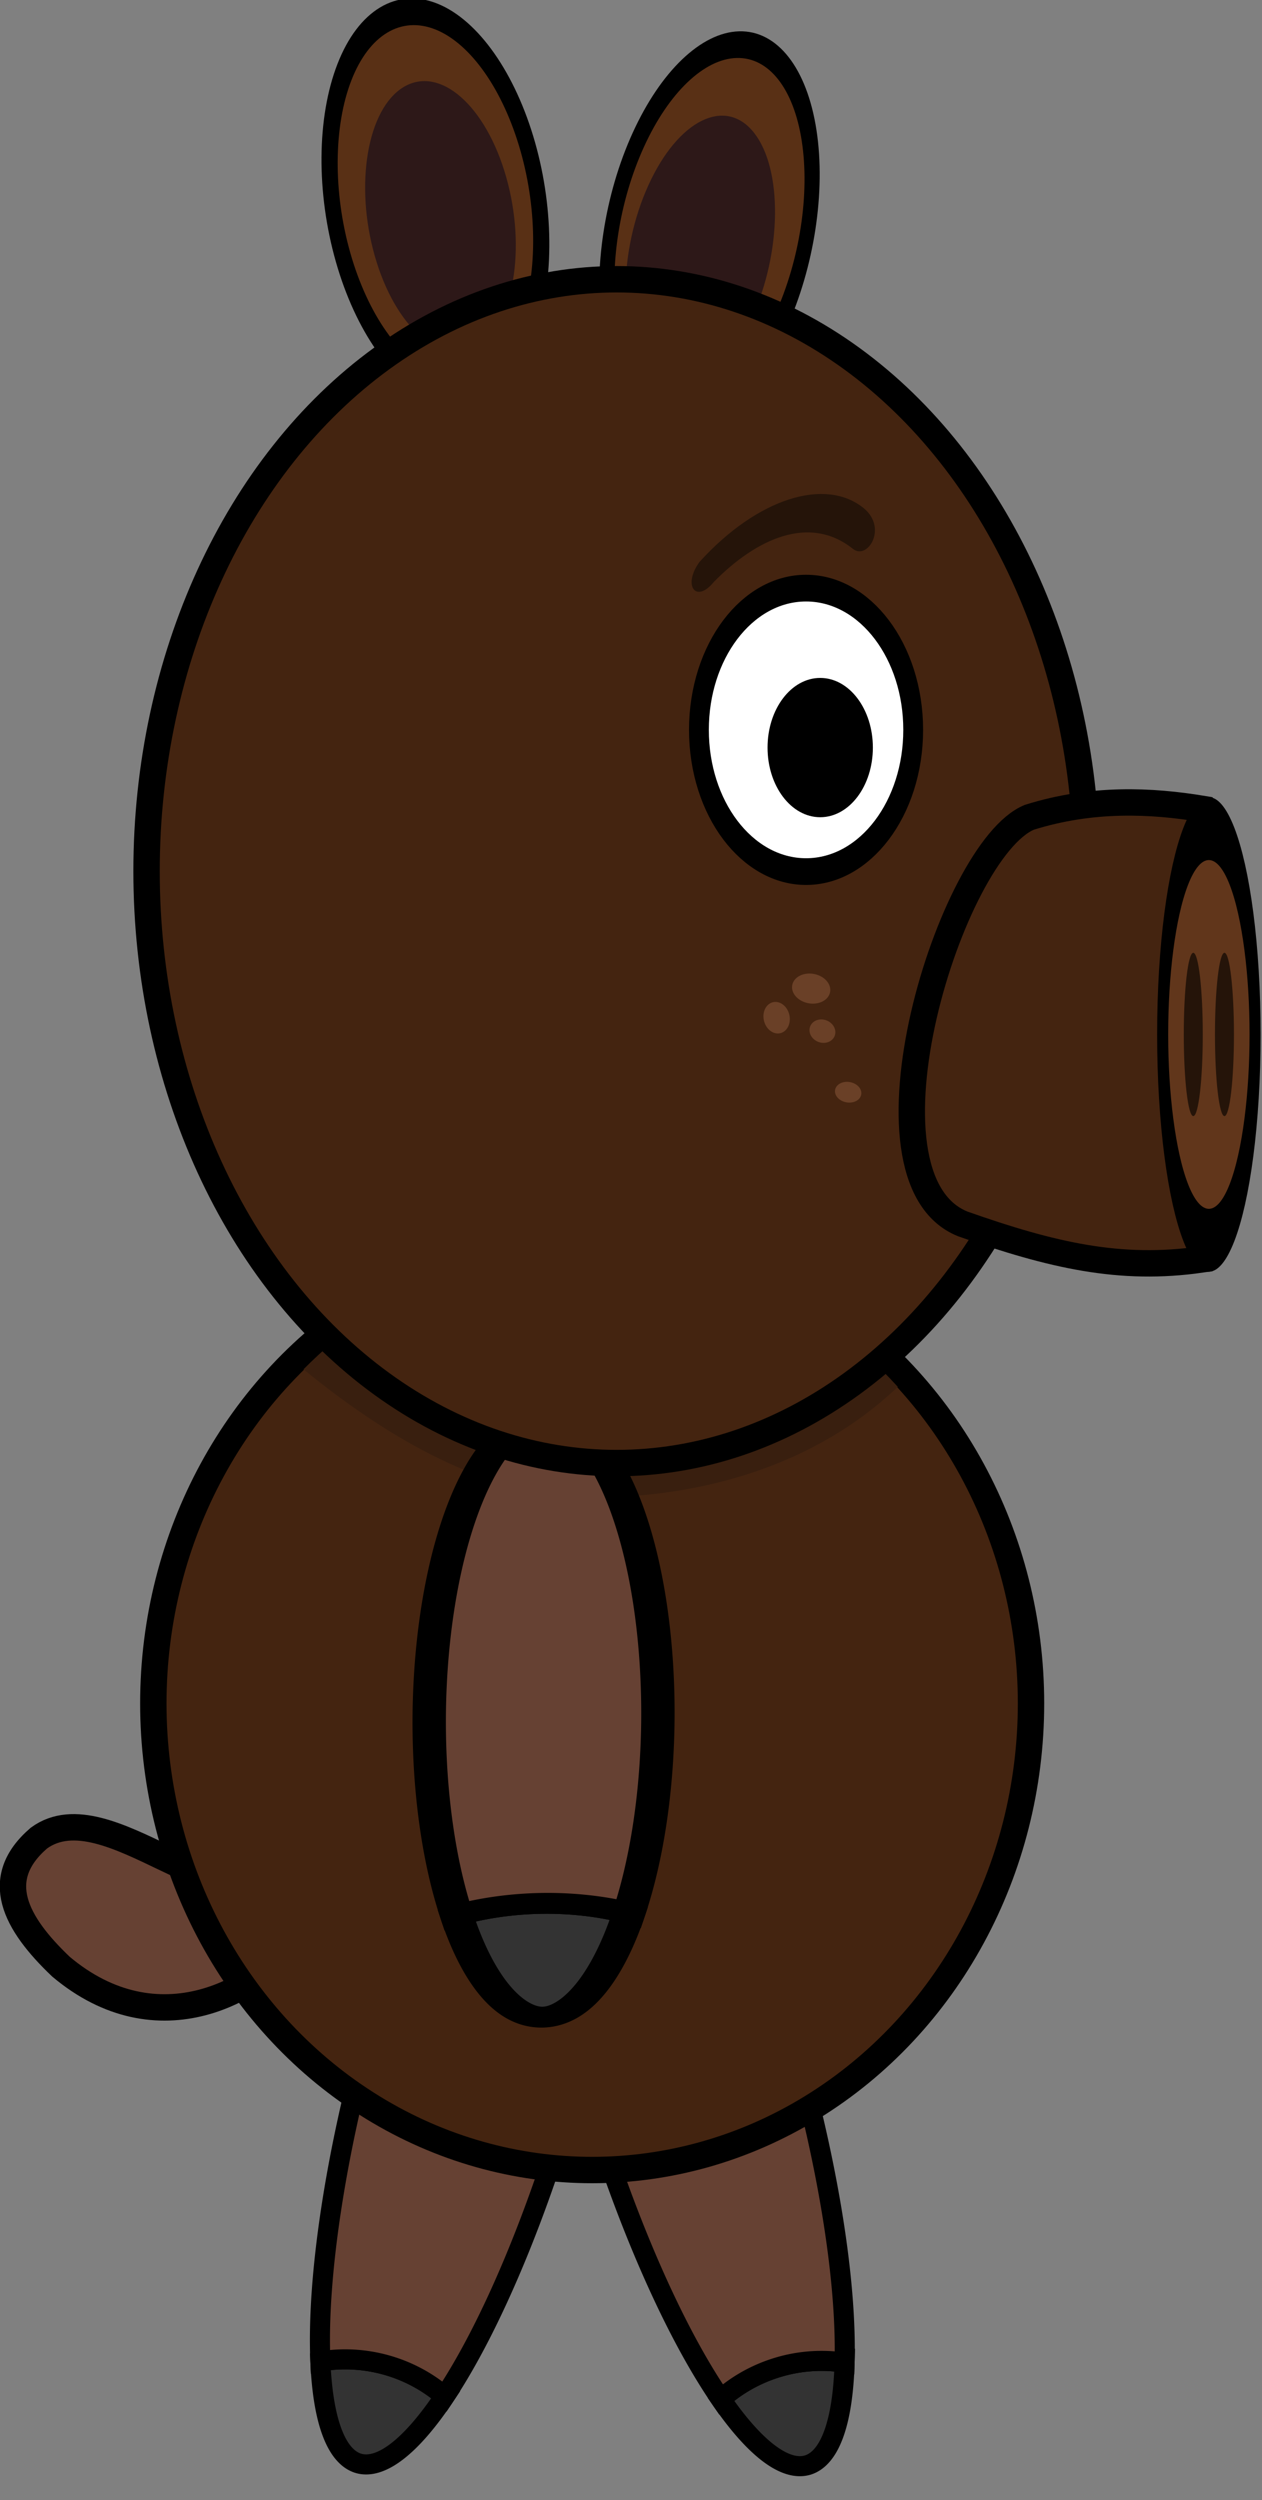 <?xml version="1.0" encoding="UTF-8" standalone="no"?>
<!-- Created with Inkscape (http://www.inkscape.org/) -->

<svg
   xmlns:dc="http://purl.org/dc/elements/1.1/"
   xmlns:cc="http://creativecommons.org/ns#"
   xmlns:rdf="http://www.w3.org/1999/02/22-rdf-syntax-ns#"
   xmlns:svg="http://www.w3.org/2000/svg"
   xmlns="http://www.w3.org/2000/svg"
   xmlns:sodipodi="http://sodipodi.sourceforge.net/DTD/sodipodi-0.dtd"
   xmlns:inkscape="http://www.inkscape.org/namespaces/inkscape"
   width="47.26mm"
   height="93.562mm"
   viewBox="0 0 167.458 331.52"
   id="svg2"
   version="1.1"
   inkscape:version="0.91 r13725"
   sodipodi:docname="Pig Run Right 3 - 1.svg"
   inkscape:export-filename="F:\ProzProg\Hängebauchschwein-Simulator\image\pig_idle.png"
   inkscape:export-xdpi="25.881552"
   inkscape:export-ydpi="25.881552">
  <rect x="0" y="0" width="167.458" height="331.52" fill="#808080" stroke="none"/>
  <defs
     id="defs4" />
  <sodipodi:namedview
     id="base"
     pagecolor="#ffffff"
     bordercolor="#666666"
     borderopacity="1.0"
     inkscape:pageopacity="0.0"
     inkscape:pageshadow="2"
     inkscape:zoom="2"
     inkscape:cx="-55.058131"
     inkscape:cy="131.92964"
     inkscape:document-units="px"
     inkscape:current-layer="layer1"
     showgrid="false"
     inkscape:window-width="1680"
     inkscape:window-height="987"
     inkscape:window-x="-8"
     inkscape:window-y="-8"
     inkscape:window-maximized="1"
     fit-margin-top="0"
     fit-margin-left="0"
     fit-margin-right="0"
     fit-margin-bottom="0" />
  <g
     inkscape:label="Ebene 1"
     inkscape:groupmode="layer"
     id="layer1"
     transform="translate(-330.209,-302.49)">
    <g
       transform="matrix(0.963,0.27,-0.27,0.963,239.593,-79.241)"
       id="g4417-0"
       inkscape:transform-center-x="14.8386"
       inkscape:transform-center-y="65.937109">
      <path
         inkscape:connector-curvature="0"
         id="path4415-9"
         d="m 332.846,633.053 a 18.625,17.046 0 0 0 -1.309,-0.578 18.625,17.046 0 0 0 -1.748,-0.584 18.625,17.046 0 0 0 -1.805,-0.422 18.625,17.046 0 0 0 -1.84,-0.256 18.625,17.046 0 0 0 -1.859,-0.084 18.625,17.046 0 0 0 -1.318,0.043 18.625,17.046 0 0 0 -1.848,0.205 18.625,17.046 0 0 0 -1.816,0.373 18.625,17.046 0 0 0 -1.768,0.537 18.625,17.046 0 0 0 -1.699,0.695 18.625,17.046 0 0 0 -0.105,0.055 14.056,55.978 0 0 0 8.555,11.643 14.056,55.978 0 0 0 8.561,-11.627 z"
         style="opacity:1;fill:#333333;fill-opacity:1;stroke:#000000;stroke-width:2.661;stroke-linecap:round;stroke-miterlimit:4;stroke-dasharray:none;stroke-dashoffset:4.319;stroke-opacity:1" />
      <path
         inkscape:connector-curvature="0"
         id="path4364-1"
         d="m 324.285,532.725 a 14.056,55.978 0 0 0 -14.057,55.979 14.056,55.978 0 0 0 5.502,44.334 18.625,17.046 0 0 1 0.105,-0.055 18.625,17.046 0 0 1 1.699,-0.695 18.625,17.046 0 0 1 1.768,-0.537 18.625,17.046 0 0 1 1.816,-0.373 18.625,17.046 0 0 1 1.848,-0.205 18.625,17.046 0 0 1 1.318,-0.043 18.625,17.046 0 0 1 1.859,0.084 18.625,17.046 0 0 1 1.84,0.256 18.625,17.046 0 0 1 1.805,0.422 18.625,17.046 0 0 1 1.748,0.584 18.625,17.046 0 0 1 1.309,0.578 14.056,55.978 0 0 0 5.496,-44.35 14.056,55.978 0 0 0 -14.057,-55.979 z"
         style="opacity:1;fill:#664133;fill-opacity:1;stroke:#000000;stroke-width:2.661;stroke-linecap:round;stroke-miterlimit:4;stroke-dasharray:none;stroke-dashoffset:4.319;stroke-opacity:1" />
    </g>
    <g
       id="g4417"
       transform="matrix(0.959,-0.283,0.283,0.959,-56.076,102.89)"
       inkscape:transform-center-x="-12.712684"
       inkscape:transform-center-y="66.098103">
      <path
         inkscape:connector-curvature="0"
         id="path4415"
         d="m 332.846,633.053 a 18.625,17.046 0 0 0 -1.309,-0.578 18.625,17.046 0 0 0 -1.748,-0.584 18.625,17.046 0 0 0 -1.805,-0.422 18.625,17.046 0 0 0 -1.84,-0.256 18.625,17.046 0 0 0 -1.859,-0.084 18.625,17.046 0 0 0 -1.318,0.043 18.625,17.046 0 0 0 -1.848,0.205 18.625,17.046 0 0 0 -1.816,0.373 18.625,17.046 0 0 0 -1.768,0.537 18.625,17.046 0 0 0 -1.699,0.695 18.625,17.046 0 0 0 -0.105,0.055 14.056,55.978 0 0 0 8.555,11.643 14.056,55.978 0 0 0 8.561,-11.627 z"
         style="opacity:1;fill:#333333;fill-opacity:1;stroke:#000000;stroke-width:2.661;stroke-linecap:round;stroke-miterlimit:4;stroke-dasharray:none;stroke-dashoffset:4.319;stroke-opacity:1" />
      <path
         inkscape:connector-curvature="0"
         id="path4364"
         d="m 324.285,532.725 a 14.056,55.978 0 0 0 -14.057,55.979 14.056,55.978 0 0 0 5.502,44.334 18.625,17.046 0 0 1 0.105,-0.055 18.625,17.046 0 0 1 1.699,-0.695 18.625,17.046 0 0 1 1.768,-0.537 18.625,17.046 0 0 1 1.816,-0.373 18.625,17.046 0 0 1 1.848,-0.205 18.625,17.046 0 0 1 1.318,-0.043 18.625,17.046 0 0 1 1.859,0.084 18.625,17.046 0 0 1 1.84,0.256 18.625,17.046 0 0 1 1.805,0.422 18.625,17.046 0 0 1 1.748,0.584 18.625,17.046 0 0 1 1.309,0.578 14.056,55.978 0 0 0 5.496,-44.35 14.056,55.978 0 0 0 -14.057,-55.979 z"
         style="opacity:1;fill:#664133;fill-opacity:1;stroke:#000000;stroke-width:2.661;stroke-linecap:round;stroke-miterlimit:4;stroke-dasharray:none;stroke-dashoffset:4.319;stroke-opacity:1" />
    </g>
    <path
       style="fill:#664133;fill-opacity:1;fill-rule:evenodd;stroke:#000000;stroke-width:3.5;stroke-linecap:butt;stroke-linejoin:miter;stroke-miterlimit:4;stroke-dasharray:none;stroke-opacity:1"
       d="m 366.804,549.51 c -6.302,9.415 -22.289,-9.973 -31.435,-3.286 -6.278,5.399 -3.153,11.257 2.929,17.046 12.824,10.772 26.498,3.45 32.202,-4.715 2.061,-3.359 -1.653,-12.93 -3.696,-9.045 z"
       id="path4916"
       inkscape:connector-curvature="0"
       sodipodi:nodetypes="ccccc" />
    <ellipse
       style="opacity:1;fill:#442410;fill-opacity:1;stroke:#000000;stroke-width:3.5;stroke-linecap:round;stroke-miterlimit:4;stroke-dasharray:none;stroke-dashoffset:27.685;stroke-opacity:1"
       id="path4136-0"
       cx="408.786"
       cy="528.362"
       rx="58.231"
       ry="61.874" />
    <path
       inkscape:connector-curvature="0"
       style="opacity:1;fill:#391f0f;fill-opacity:1;stroke:none;stroke-width:3.5;stroke-linecap:round;stroke-miterlimit:4;stroke-dasharray:none;stroke-dashoffset:4.319;stroke-opacity:1"
       d="m 408.993,467.459 c -15.589,0.014 -28.197,6.248 -38.514,16.603 11.207,9.138 24.443,16.982 38.351,16.999 14.506,-0.034 29.513,-4.204 40.508,-14.676 -10.966,-12.083 -25.209,-18.897 -40.345,-18.926 z"
       id="path4136-06-5"
       sodipodi:nodetypes="ccccc" />
    <g
       id="g4854"
       transform="matrix(0.601,-0.072,0.121,1.008,121.158,25.607)">
      <ellipse
         transform="matrix(0.966,-0.258,0.258,0.966,0,0)"
         ry="25.25"
         rx="22.299"
         cy="414.691"
         cx="280.431"
         id="path4136-0-2"
         style="opacity:1;fill:#593015;fill-opacity:1;stroke:#000000;stroke-width:3.5;stroke-linecap:round;stroke-miterlimit:4;stroke-dasharray:none;stroke-dashoffset:27.685;stroke-opacity:1" />
      <ellipse
         transform="matrix(0.966,-0.258,0.258,0.966,0,0)"
         ry="17.971"
         rx="15.871"
         cy="416.775"
         cx="280.622"
         id="path4136-0-2-6"
         style="opacity:1;fill:#2d1818;fill-opacity:1;stroke:none;stroke-width:2.644;stroke-linecap:round;stroke-miterlimit:4;stroke-dasharray:none;stroke-dashoffset:27.685;stroke-opacity:1" />
    </g>
    <g
       id="g4858"
       transform="matrix(0.556,0.081,-0.147,1.007,214.038,-48.509)"
       inkscape:transform-center-x="2"
       inkscape:transform-center-y="-8.0000071">
      <ellipse
         transform="matrix(0.885,0.465,-0.465,0.885,0,0)"
         ry="25.25"
         rx="22.299"
         cy="84.223"
         cx="573.612"
         id="path4136-0-2-2"
         style="opacity:1;fill:#593015;fill-opacity:1;stroke:#000000;stroke-width:3.5;stroke-linecap:round;stroke-miterlimit:4;stroke-dasharray:none;stroke-dashoffset:27.685;stroke-opacity:1" />
      <ellipse
         transform="matrix(0.885,0.465,-0.465,0.885,0,0)"
         ry="18.385"
         rx="16.236"
         cy="87.382"
         cx="573.638"
         id="path4136-0-2-2-7"
         style="opacity:1;fill:#2d1818;fill-opacity:1;stroke:none;stroke-width:2.766;stroke-linecap:round;stroke-miterlimit:4;stroke-dasharray:none;stroke-dashoffset:27.685;stroke-opacity:1" />
    </g>
    <g
       id="g4465"
       transform="matrix(1.583,-0.023,-0.008,0.989,5.346,2.751)"
       inkscape:transform-center-x="-0.44116652"
       inkscape:transform-center-y="32.399794">
      <path
         id="path4463"
         d="m 260.793,565.65 a 18.513,18.289 0 0 0 -0.244,-0.113 18.513,18.289 0 0 0 -1.744,-0.611 18.513,18.289 0 0 0 -1.797,-0.434 18.513,18.289 0 0 0 -1.832,-0.256 18.513,18.289 0 0 0 -1.85,-0.074 18.513,18.289 0 0 0 -1.248,0.055 18.513,18.289 0 0 0 -1.836,0.232 18.513,18.289 0 0 0 -1.803,0.412 18.513,18.289 0 0 0 -1.752,0.588 18.513,18.289 0 0 0 -0.332,0.15 40.154,9.585 89.843 0 0 7.264,13.822 40.154,9.585 89.843 0 0 7.174,-13.771 z"
         style="opacity:1;fill:#333333;fill-opacity:1;stroke:#000000;stroke-width:2.797;stroke-linecap:round;stroke-miterlimit:4;stroke-dasharray:none;stroke-dashoffset:4.319;stroke-opacity:1"
         inkscape:connector-curvature="0" />
      <path
         id="path4450"
         d="m 253.398,499.115 a 40.154,9.585 89.843 0 0 -9.475,40.18 40.154,9.585 89.843 0 0 2.432,26.305 18.513,18.289 0 0 1 0.332,-0.15 18.513,18.289 0 0 1 1.752,-0.588 18.513,18.289 0 0 1 1.803,-0.412 18.513,18.289 0 0 1 1.836,-0.232 18.513,18.289 0 0 1 1.248,-0.055 18.513,18.289 0 0 1 1.85,0.074 18.513,18.289 0 0 1 1.832,0.256 18.513,18.289 0 0 1 1.797,0.434 18.513,18.289 0 0 1 1.744,0.611 18.513,18.289 0 0 1 0.244,0.113 40.154,9.585 89.843 0 0 2.301,-26.408 40.154,9.585 89.843 0 0 -9.695,-40.127 z"
         style="opacity:1;fill:#664133;fill-opacity:1;stroke:#000000;stroke-width:2.797;stroke-linecap:round;stroke-miterlimit:4;stroke-dasharray:none;stroke-dashoffset:4.319;stroke-opacity:1"
         inkscape:connector-curvature="0" />
    </g>
    <ellipse
       style="opacity:1;fill:#442410;fill-opacity:1;stroke:#000000;stroke-width:3.5;stroke-linecap:round;stroke-miterlimit:4;stroke-dasharray:none;stroke-dashoffset:4.319;stroke-opacity:1"
       id="path4136"
       cx="412.036"
       cy="418.005"
       rx="62.38"
       ry="78.487" />
    <g
       id="g4201"
       transform="matrix(0.751,0,0,1.012,211.331,-30.692)">
      <ellipse
         ry="18.571"
         rx="18.929"
         cy="424.862"
         cx="300.714"
         id="path4136-0-5"
         style="opacity:1;fill:#ffffff;fill-opacity:1;stroke:#000000;stroke-width:3.5;stroke-linecap:round;stroke-miterlimit:4;stroke-dasharray:none;stroke-dashoffset:4.319;stroke-opacity:1" />
      <ellipse
         ry="9.126"
         rx="9.304"
         cy="427.184"
         cx="303.214"
         id="path4136-0-5-9"
         style="opacity:1;fill:#000000;fill-opacity:1;stroke:none;stroke-width:2.034;stroke-linecap:round;stroke-miterlimit:4;stroke-dasharray:none;stroke-dashoffset:4.319;stroke-opacity:1" />
    </g>
    <g
       id="g4577-0"
       transform="matrix(-1.04,0,0,1,857.272,-26.264)">
      <ellipse
         transform="matrix(0.924,-0.382,0.469,0.883,0,0)"
         ry="2"
         rx="2.438"
         cy="581.832"
         cx="141.143"
         id="path4530-7"
         style="opacity:1;fill:#6a4027;fill-opacity:1;stroke:none;stroke-width:3.5;stroke-linecap:round;stroke-miterlimit:4;stroke-dasharray:none;stroke-dashoffset:4.319;stroke-opacity:1" />
      <ellipse
         transform="matrix(0.903,-0.429,0.419,0.908,0,0)"
         ry="1.515"
         rx="1.688"
         cy="592.923"
         cx="169.906"
         id="path4530-3-4"
         style="opacity:1;fill:#6a4027;fill-opacity:1;stroke:none;stroke-width:3.5;stroke-linecap:round;stroke-miterlimit:4;stroke-dasharray:none;stroke-dashoffset:4.319;stroke-opacity:1" />
      <ellipse
         transform="matrix(0.847,-0.532,0.33,0.944,0,0)"
         ry="1.961"
         rx="1.834"
         cy="625.201"
         cx="237.763"
         id="path4530-3-0-1"
         style="opacity:1;fill:#6a4027;fill-opacity:1;stroke:none;stroke-width:3.5;stroke-linecap:round;stroke-miterlimit:4;stroke-dasharray:none;stroke-dashoffset:4.319;stroke-opacity:1" />
      <ellipse
         transform="matrix(0.924,-0.382,0.469,0.883,0,0)"
         ry="1.38"
         rx="1.681"
         cy="592.779"
         cx="130.478"
         id="path4530-3-0-6-8"
         style="opacity:1;fill:#6a4027;fill-opacity:1;stroke:none;stroke-width:3.5;stroke-linecap:round;stroke-miterlimit:4;stroke-dasharray:none;stroke-dashoffset:4.319;stroke-opacity:1" />
    </g>
    <path
       style="fill:#251409;fill-opacity:1;fill-rule:evenodd;stroke:none;stroke-width:1px;stroke-linecap:butt;stroke-linejoin:miter;stroke-opacity:1"
       d="m 423.043,376.985 c 7.702,-8.472 16.744,-11.257 21.821,-7.074 3.159,2.659 0.421,6.917 -1.493,5.347 -5.778,-4.6 -12.833,-1.3 -18.428,4.382 -2.409,2.967 -4.192,0.463 -1.901,-2.655 z"
       id="path4624"
       inkscape:connector-curvature="0"
       sodipodi:nodetypes="ccccc" />
    <path
       style="fill:#442410;fill-opacity:1;fill-rule:evenodd;stroke:#000000;stroke-width:3.5;stroke-linecap:butt;stroke-linejoin:miter;stroke-miterlimit:4;stroke-dasharray:none;stroke-opacity:1"
       d="m 489.835,409.759 c -6.83,-1.124 -14.667,-1.518 -23.039,1.103 -10.431,4.289 -23.971,47.815 -8.839,53.917 11.829,4.17 20.901,6.271 31.654,4.72 3.874,-19.648 9.074,-37.449 0.224,-59.74 z"
       id="path4912"
       inkscape:connector-curvature="0"
       sodipodi:nodetypes="ccccc" />
    <g
       id="g4848"
       transform="matrix(0.182,0,0,1.035,416.036,-18.198)">
      <ellipse
         ry="26.37"
         rx="33.694"
         cy="442.372"
         cx="409.786"
         id="path4236"
         style="opacity:1;fill:#61361b;fill-opacity:1;stroke:#000000;stroke-width:8.055;stroke-linecap:round;stroke-miterlimit:4;stroke-dasharray:none;stroke-dashoffset:4.319;stroke-opacity:1" />
      <g
         transform="translate(61.031,-14)"
         id="g4283">
        <ellipse
           style="opacity:1;fill:#251409;fill-opacity:1;stroke:none;stroke-width:3.287;stroke-linecap:round;stroke-miterlimit:4;stroke-dasharray:none;stroke-dashoffset:4.319;stroke-opacity:1"
           id="path4236-5"
           cx="337.391"
           cy="456.372"
           rx="6.925"
           ry="10.461" />
        <ellipse
           style="opacity:1;fill:#251409;fill-opacity:1;stroke:none;stroke-width:3.287;stroke-linecap:round;stroke-miterlimit:4;stroke-dasharray:none;stroke-dashoffset:4.319;stroke-opacity:1"
           id="path4236-5-0"
           cx="360.119"
           cy="456.372"
           rx="6.925"
           ry="10.461" />
      </g>
    </g>
  </g>
</svg>

